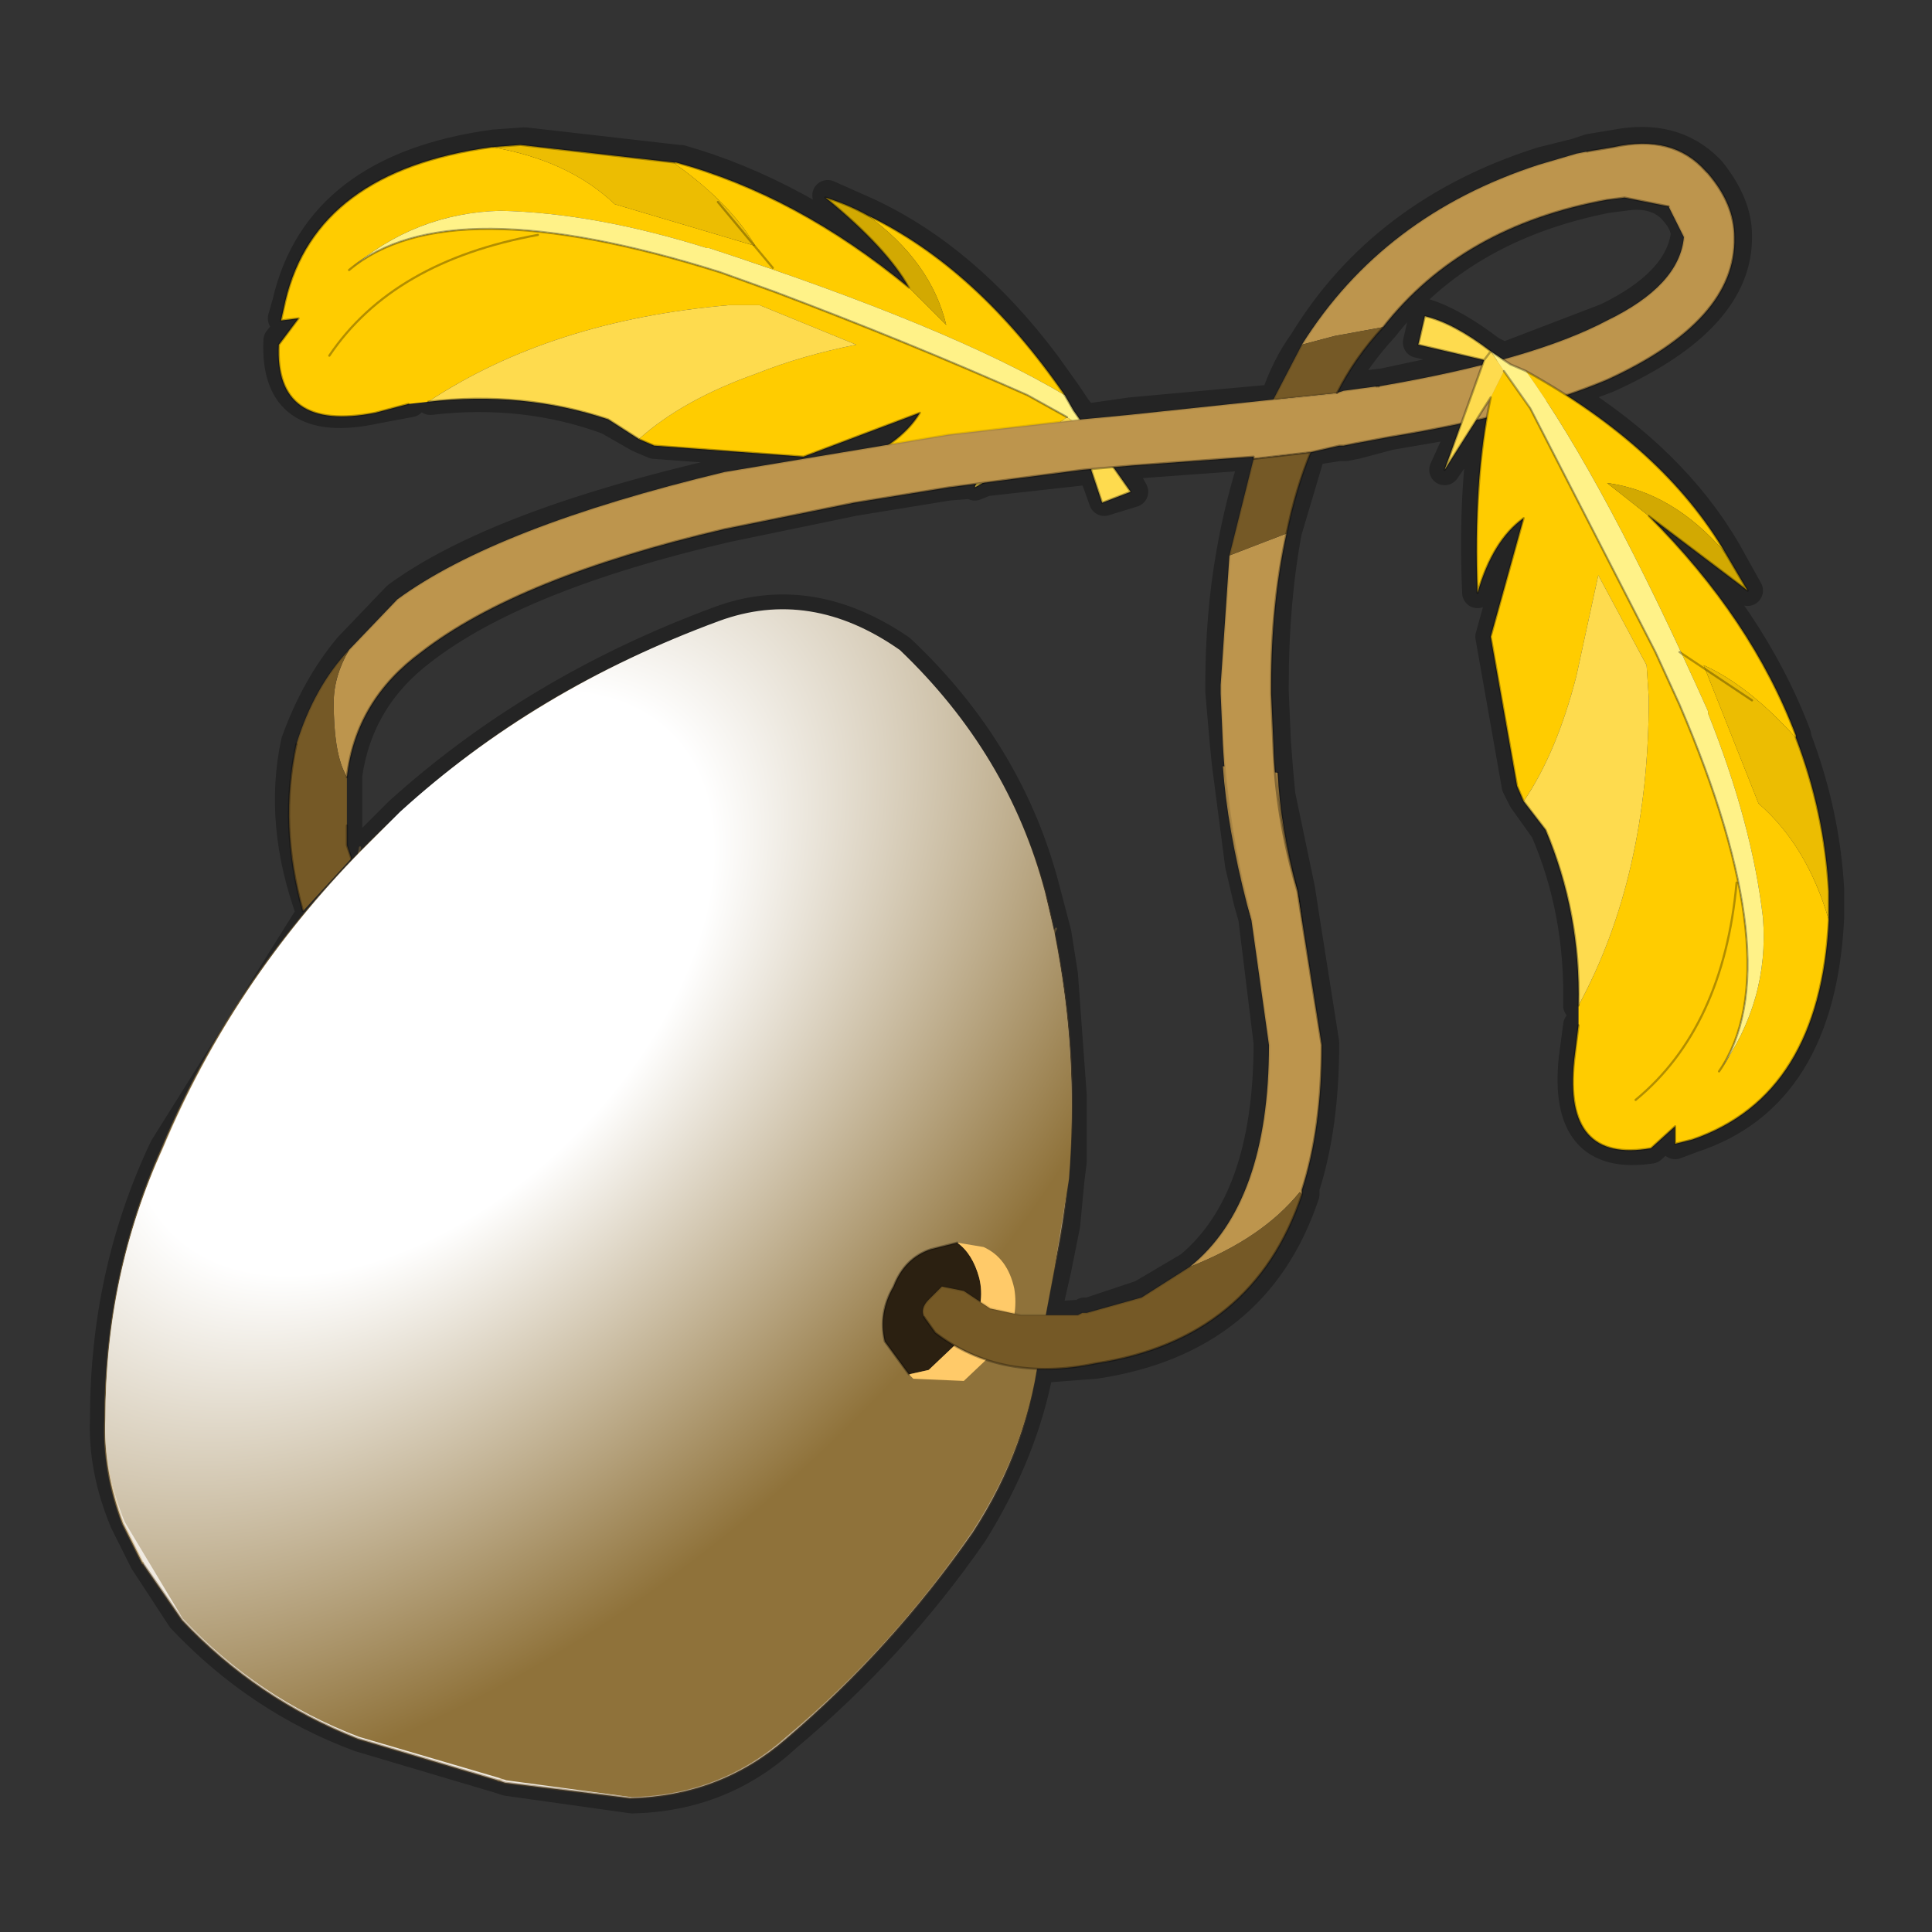 <?xml version="1.0" encoding="UTF-8" standalone="no"?>
<svg xmlns:xlink="http://www.w3.org/1999/xlink" height="440.0px" width="440.0px" xmlns="http://www.w3.org/2000/svg">
  <rect width="100%" height="100%" fill="#333333" stroke="none"/>
  <g transform="matrix(10.0, 0.0, 0.0, 10.0, 0.0, 0.0)">
    <use height="44.0" transform="matrix(1.0, 0.0, 0.0, 1.0, 0.0, 0.0)" width="44.0" xlink:href="#shape0"/>
    <use height="24.6" transform="matrix(1.1, 0.0, 0.0, 1.1, 2.4, 13.87)" width="20.0" xlink:href="#sprite0"/>
    <use height="28.3" transform="matrix(1.0, 0.0, 0.0, 1.0, 6.6, 3.25)" width="35.05" xlink:href="#shape2"/>
  </g>
  <defs>
    <g id="shape0" transform="matrix(1.0, 0.0, 0.0, 1.0, 0.0, 0.0)">
      <path d="M44.0 44.0 L0.0 44.0 0.0 0.0 44.0 0.0 44.0 44.0" fill="#43adca" fill-opacity="0.0" fill-rule="evenodd" stroke="none"/>
      <path d="M35.95 23.35 L35.85 24.1 Q35.6 26.45 37.6 26.15 L38.15 25.65 38.15 26.05 38.55 25.9 Q41.45 24.95 41.65 20.9 L41.65 20.25 Q41.55 18.5 40.9 16.8 L40.9 16.75 Q39.9 14.1 37.55 11.75 38.5 12.15 39.8 13.45 L39.3 12.55 Q38.1 10.5 35.7 9.0 L35.35 8.8 34.75 8.45 34.85 8.6 35.25 9.15 Q36.6 11.2 38.25 14.8 L38.8 15.15 38.9 15.2 40.0 15.85 M35.35 8.8 L35.8 8.9 36.6 8.6 Q39.6 7.25 39.55 5.35 39.55 4.65 38.95 3.9 L38.9 3.85 Q38.1 3.05 36.8 3.3 L36.2 3.4 35.9 3.5 35.1 3.7 Q31.5 4.85 29.7 7.8 29.3 8.35 29.05 9.1 L30.45 8.9 Q30.9 8.1 31.5 7.45 33.3 5.15 36.6 4.5 L37.0 4.45 Q37.65 4.35 38.05 4.7 38.4 5.05 38.4 5.35 38.25 6.45 36.6 7.25 L34.25 8.15 34.4 8.25 34.75 8.45 M30.45 8.9 L30.65 8.85 31.4 8.75 31.45 8.75 33.8 8.25 33.8 8.15 32.3 7.8 32.45 7.15 Q33.1 7.35 33.95 8.0 L34.25 8.15 M33.95 8.0 L33.8 8.15 M29.05 9.1 L25.75 9.4 24.7 9.55 24.45 9.6 24.35 9.6 24.2 9.6 21.6 9.85 20.35 10.1 19.25 10.25 16.55 10.75 Q11.3 11.95 9.05 13.6 L7.95 14.75 Q7.2 15.65 6.75 16.9 6.35 18.75 7.1 20.8 L7.55 20.15 8.1 19.6 7.9 19.2 7.9 18.75 7.9 17.65 Q8.15 15.9 9.6 14.8 11.8 13.1 16.55 12.0 L19.45 11.4 21.6 11.05 22.25 11.0 22.45 10.95 24.7 10.7 24.9 10.7 25.5 10.65 25.85 10.55 28.6 10.35 28.6 10.4 29.85 10.25 30.5 10.15 30.65 10.15 30.9 10.1 31.65 9.9 33.4 9.6 33.8 8.25 M33.85 9.45 L33.95 9.05 33.7 9.55 33.85 9.45 Q33.55 11.25 33.65 13.5 34.0 12.3 34.7 11.8 L33.95 14.5 34.55 17.9 34.7 18.2 35.2 18.9 Q36.0 20.75 35.95 22.9 M33.4 9.6 L32.9 10.7 33.7 9.55 M35.7 9.0 L35.8 8.9 M37.25 25.05 Q39.25 23.4 39.6 20.1 39.25 18.35 38.25 16.0 L37.7 14.8 34.85 9.25 34.4 8.25 M24.7 9.55 L24.5 9.3 24.3 9.0 23.8 8.3 Q22.0 5.9 19.75 4.85 L18.85 4.45 20.75 6.5 Q18.15 4.4 15.5 3.65 L15.45 3.65 11.95 3.25 11.25 3.3 Q7.25 3.85 6.55 6.9 L6.45 7.25 6.8 7.2 6.35 7.75 Q6.25 9.8 8.55 9.3 L9.35 9.15 M22.25 11.0 L22.2 11.05 22.45 10.95 M9.8 9.1 Q11.95 8.85 13.85 9.55 L14.55 9.95 14.9 10.1 18.3 10.35 20.95 9.35 20.35 10.1 M24.9 10.7 L25.15 11.4 25.8 11.2 25.5 10.65 M8.0 6.1 Q9.4 4.95 12.25 5.3 14.05 5.45 16.45 6.25 L17.65 6.6 23.5 9.0 24.35 9.6 M28.6 10.4 Q28.25 11.45 28.05 12.6 27.8 14.0 27.8 15.6 L27.8 15.75 27.9 16.9 27.95 17.4 28.25 19.7 28.45 20.55 28.55 20.9 28.9 23.75 Q28.9 27.35 27.1 28.85 L26.0 29.5 24.8 29.9 24.7 29.9 24.6 29.95 23.8 30.0 23.25 29.95 23.15 29.95 22.6 29.75 22.3 29.6 22.0 29.4 21.5 29.25 21.5 30.05 M24.2 22.2 L24.05 21.25 Q22.0 25.25 16.5 26.6 L21.5 27.2 24.35 26.85 24.4 26.45 24.4 24.95 24.2 22.2 M24.05 21.25 L23.8 20.3 Q23.0 17.15 20.5 14.8 18.45 13.4 16.4 14.15 12.2 15.7 9.1 18.5 L8.25 19.35 8.25 19.45 8.3 20.7 Q8.8 22.8 12.25 24.7 13.95 25.65 16.5 26.6 M21.5 29.25 L21.15 29.55 21.05 30.0 21.35 30.3 21.85 30.65 21.9 30.7 22.6 31.0 23.65 31.15 24.95 31.05 Q28.6 30.5 29.7 27.2 L29.7 27.05 Q30.15 25.65 30.15 23.75 L29.7 20.9 29.6 20.25 29.15 18.1 29.1 17.55 29.05 16.9 29.0 15.75 29.0 15.6 Q29.0 13.7 29.3 12.1 L29.85 10.25 M17.6 6.1 L17.25 5.6 17.2 5.55 16.45 4.5 M12.25 5.3 Q9.0 5.9 7.55 8.05 M8.25 19.35 L8.1 19.6 M13.1 36.85 L12.25 37.85 Q10.85 39.35 9.3 39.0 8.55 38.85 8.0 38.35 2.4 35.6 3.25 30.75 3.45 29.15 4.0 27.7 M15.4 37.5 L15.3 35.65 M7.1 20.8 L3.75 26.15 Q2.4 29.0 2.4 32.3 2.35 33.45 2.85 34.65 L3.3 35.55 4.15 36.85 Q5.9 38.7 8.2 39.55 L11.4 40.5 11.55 40.55 14.4 40.95 Q16.45 40.9 17.9 39.55 20.35 37.5 22.15 34.9 23.3 33.05 23.65 31.15 M23.8 30.0 L24.05 28.9 24.25 27.9 24.35 26.85 M21.5 27.2 L21.5 28.3 21.85 28.3 M20.1 30.1 Q20.1 29.65 20.35 29.25 20.65 28.65 21.3 28.4 L21.5 28.3 21.5 29.25 M21.85 30.65 L21.9 31.45 M39.15 24.4 Q40.15 22.9 39.6 20.1" fill="none" stroke="#000000" stroke-linecap="round" stroke-linejoin="round" stroke-opacity="0.302" stroke-width="0.7"/>
      <path d="M15.35 3.7 L15.4 3.75 Q16.65 4.65 17.2 5.6 L14.0 4.65 Q12.95 3.65 11.2 3.35 7.2 3.9 6.5 6.85 L6.4 7.3 6.8 7.25 6.35 7.85 Q6.25 9.85 8.55 9.4 L9.3 9.2 9.75 9.15 Q12.55 7.3 16.6 6.95 L17.3 6.95 19.5 7.85 Q18.25 8.1 17.25 8.5 15.55 9.1 14.55 10.0 L14.9 10.15 18.3 10.4 20.95 9.4 Q20.5 10.15 19.3 10.6 L23.75 9.9 24.3 9.5 23.4 9.0 Q20.7 7.8 17.65 6.65 L16.4 6.2 Q10.2 4.25 7.95 6.15 9.45 4.85 11.4 4.8 13.55 4.85 16.1 5.65 L16.15 5.65 Q21.65 7.45 24.25 9.0 22.25 6.1 19.75 4.9 21.2 5.95 21.55 7.4 L20.7 6.55 Q18.15 4.45 15.4 3.7 L15.35 3.7" fill="#ffcc00" fill-rule="evenodd" stroke="none"/>
      <path d="M24.25 9.0 Q21.65 7.45 16.15 5.65 L16.1 5.65 Q13.55 4.85 11.4 4.8 9.45 4.85 7.95 6.15 10.2 4.25 16.4 6.2 L17.65 6.65 Q20.7 7.8 23.4 9.0 L24.3 9.5 24.8 9.85 24.45 9.35 24.25 9.0" fill="#fff288" fill-rule="evenodd" stroke="none"/>
      <path d="M11.2 3.35 Q12.95 3.65 14.0 4.65 L17.2 5.6 Q16.65 4.65 15.4 3.75 L15.35 3.7 11.85 3.3 11.2 3.35" fill="#ecbd02" fill-rule="evenodd" stroke="none"/>
      <path d="M24.3 9.5 L23.75 9.9 Q22.3 10.7 22.2 11.1 23.45 10.4 24.6 9.95 L25.1 11.45 25.75 11.2 24.8 9.85 24.6 9.95 24.8 9.85 24.3 9.5 M14.55 10.0 Q15.55 9.1 17.25 8.5 18.25 8.1 19.5 7.85 L17.3 6.95 16.6 6.95 Q12.55 7.3 9.75 9.15 11.9 8.9 13.85 9.55 L14.55 10.0" fill="#fedb4e" fill-rule="evenodd" stroke="none"/>
      <path d="M20.7 6.55 L21.55 7.4 Q21.2 5.95 19.75 4.9 19.3 4.65 18.8 4.5 20.2 5.65 20.7 6.55" fill="#d2a902" fill-rule="evenodd" stroke="none"/>
      <path d="M15.35 3.7 L15.4 3.7 Q18.15 4.45 20.7 6.55 M19.75 4.9 Q22.25 6.1 24.25 9.0 M7.95 6.15 Q10.2 4.25 16.4 6.2 L17.65 6.65 Q20.7 7.8 23.4 9.0 L24.3 9.5 M23.75 9.9 L19.3 10.6 Q20.5 10.15 20.95 9.4 L18.3 10.4 14.9 10.15 14.55 10.0 M9.3 9.2 L8.55 9.4 Q6.25 9.85 6.35 7.85 L6.8 7.25 6.4 7.3 6.5 6.85 Q7.2 3.9 11.2 3.35 L11.85 3.3 15.35 3.7 M23.75 9.9 Q22.3 10.7 22.2 11.1 23.45 10.4 24.6 9.95 L25.1 11.45 25.75 11.2 24.8 9.85 24.45 9.35 24.25 9.0 M24.8 9.85 L24.6 9.95 M9.75 9.15 Q11.9 8.9 13.85 9.55 L14.55 10.0 M19.75 4.9 Q19.3 4.65 18.8 4.5 20.2 5.65 20.7 6.55" fill="none" stroke="#000000" stroke-linecap="round" stroke-linejoin="round" stroke-opacity="0.302" stroke-width="0.05"/>
      <path d="M12.25 5.35 Q8.95 5.95 7.5 8.1 M17.6 6.1 L16.35 4.6" fill="none" stroke="#000000" stroke-linecap="round" stroke-linejoin="round" stroke-opacity="0.302" stroke-width="0.05"/>
      <path d="M20.5 14.85 Q22.95 17.2 23.8 20.35 24.9 24.7 24.0 28.9 L23.65 30.7 Q23.45 32.9 22.15 34.9 20.3 37.55 17.9 39.6 16.4 40.9 14.35 40.95 L11.5 40.6 11.35 40.55 8.15 39.6 Q5.85 38.7 4.15 36.9 L3.25 35.6 2.8 34.7 Q2.35 33.5 2.4 32.35 2.4 29.05 3.7 26.15 5.5 21.85 9.1 18.55 12.15 15.7 16.35 14.2 18.45 13.4 20.5 14.85 M17.75 33.55 Q15.6 38.55 12.25 40.15 L11.35 40.55 12.25 40.15 Q15.6 38.55 17.75 33.55" fill="#f0eae1" fill-rule="evenodd" stroke="none"/>
      <path d="M20.5 14.85 Q18.45 13.4 16.35 14.2 12.15 15.7 9.1 18.55 5.5 21.85 3.7 26.15 2.4 29.05 2.4 32.35 2.35 33.5 2.8 34.7 L3.25 35.6" fill="none" stroke="#bd954d" stroke-linecap="round" stroke-linejoin="round" stroke-opacity="0.451" stroke-width="0.05"/>
      <path d="M11.35 40.55 L12.25 40.15 Q15.6 38.55 17.75 33.55" fill="none" stroke="#bd954d" stroke-linecap="round" stroke-linejoin="round" stroke-opacity="0.302" stroke-width="0.05"/>
      <path d="M11.35 40.55 L11.5 40.6 14.35 40.95 Q16.4 40.9 17.9 39.6 20.3 37.55 22.15 34.9 23.45 32.9 23.65 30.7 L24.0 28.9 Q24.9 24.7 23.8 20.35 22.95 17.2 20.5 14.85 M3.25 35.6 L4.15 36.9 Q5.85 38.7 8.15 39.6 L11.35 40.55" fill="none" stroke="#634925" stroke-linecap="round" stroke-linejoin="round" stroke-opacity="0.451" stroke-width="0.05"/>
      <path d="M9.1 38.9 Q2.35 36.15 3.2 30.8 4.05 25.4 7.6 21.4 11.2 17.3 13.9 15.85 16.55 14.25 18.35 15.35 20.1 16.5 17.3 18.55 14.45 20.5 12.45 24.25 10.4 27.95 9.65 30.8 8.85 33.65 9.1 38.9" fill="#ffffff" fill-rule="evenodd" stroke="none"/>
      <path d="M12.25 37.85 Q10.75 39.35 9.25 39.05 7.7 38.7 6.9 36.8 6.1 34.85 6.55 32.5 7.05 30.15 8.55 28.7 10.05 27.15 11.6 27.5 13.1 27.8 13.9 29.75 14.7 31.7 14.2 34.05 13.75 36.4 12.25 37.85" fill="#ffffff" fill-rule="evenodd" stroke="none"/>
      <path d="M8.2 19.3 Q7.4 23.25 16.45 26.6" fill="none" stroke="#bd954d" stroke-linecap="round" stroke-linejoin="round" stroke-opacity="0.302" stroke-width="0.05"/>
      <path d="M16.4 26.6 Q22.0 25.3 24.05 21.15" fill="none" stroke="#bd954d" stroke-linecap="round" stroke-linejoin="round" stroke-opacity="0.302" stroke-width="0.05"/>
      <path d="M16.45 26.6 L24.25 26.9" fill="none" stroke="#bd954d" stroke-linecap="round" stroke-linejoin="round" stroke-opacity="0.302" stroke-width="0.05"/>
      <path d="M15.35 37.55 L15.1 33.95" fill="none" stroke="#bd954d" stroke-linecap="round" stroke-linejoin="round" stroke-opacity="0.302" stroke-width="0.05"/>
      <path d="M21.45 27.1 L21.45 30.1" fill="none" stroke="#bd954d" stroke-linecap="round" stroke-linejoin="round" stroke-opacity="0.302" stroke-width="0.05"/>
      <path d="M16.2 20.9 Q16.1 21.65 15.6 22.2 L14.5 23.0 13.4 22.95 Q13.0 22.6 13.15 21.9 13.2 21.3 13.7 20.65 14.2 20.1 14.85 19.8 L15.85 19.95 Q16.25 20.3 16.2 20.9" fill="#d9cdbe" fill-opacity="0.78" fill-rule="evenodd" stroke="none"/>
      <path d="M18.7 20.2 L18.45 20.75 18.0 21.1 17.55 21.05 Q17.35 20.95 17.4 20.65 17.4 20.35 17.65 20.1 L18.1 19.75 18.55 19.8 18.7 20.2" fill="#d9cdbe" fill-opacity="0.78" fill-rule="evenodd" stroke="none"/>
      <path d="M14.65 31.75 Q15.35 32.7 15.4 33.85 15.6 35.05 15.05 35.9 14.6 37.0 13.8 37.0 13.05 37.1 12.45 36.15 11.85 35.4 11.75 34.2 11.6 33.05 12.0 32.0 12.5 31.15 13.25 31.05 14.05 31.05 14.65 31.75" fill="#d9cdbe" fill-opacity="0.78" fill-rule="evenodd" stroke="none"/>
      <path d="M16.7 28.3 L17.05 29.15 16.85 30.05 16.35 30.55 15.75 30.15 Q15.5 29.85 15.4 29.35 15.4 28.85 15.55 28.4 15.8 28.05 16.1 28.05 16.45 28.0 16.7 28.3" fill="#d9cdbe" fill-opacity="0.651" fill-rule="evenodd" stroke="none"/>
      <path d="M21.9 31.75 Q22.1 33.15 21.45 34.3 20.85 35.55 19.85 36.1 18.75 36.85 17.95 36.45 17.15 36.0 17.1 34.7 16.9 33.65 17.55 32.4 18.15 31.25 19.15 30.4 L20.95 30.3 Q21.75 30.65 21.9 31.75" fill="#d9cdbe" fill-opacity="0.78" fill-rule="evenodd" stroke="none"/>
      <path d="M8.65 25.05 Q8.8 26.5 8.25 27.75 7.65 29.1 6.7 29.8 5.65 30.7 4.85 30.4 4.05 30.0 4.0 28.65 3.8 27.65 4.4 26.25 5.0 25.0 5.95 24.0 6.9 23.3 7.7 23.65 8.5 23.95 8.65 25.05" fill="#d9cdbe" fill-opacity="0.78" fill-rule="evenodd" stroke="none"/>
      <path d="M8.65 30.75 L8.45 32.1 7.65 33.1 Q7.1 33.55 6.75 33.4 6.3 33.2 6.3 32.55 6.25 32.05 6.5 31.35 L7.3 30.2 Q7.75 29.85 8.2 30.05 L8.65 30.75" fill="#d9cdbe" fill-opacity="0.651" fill-rule="evenodd" stroke="none"/>
    </g>
    <g id="sprite0" transform="matrix(1.0, 0.0, 0.0, 1.0, 10.0, 12.3)">
      <use height="24.6" transform="matrix(1.0, 0.0, 0.0, 1.0, -10.0, -12.3)" width="20.0" xlink:href="#shape1"/>
    </g>
    <g id="shape1" transform="matrix(1.0, 0.0, 0.0, 1.0, 10.0, 12.3)">
      <path d="M9.65 -5.6 Q10.15 -3.05 9.95 -0.5 L9.65 1.35 9.35 2.95 Q9.15 4.95 7.95 6.8 6.3 9.2 4.1 11.05 2.75 12.25 0.9 12.3 L-1.7 11.95 -1.85 11.9 -4.75 11.05 Q-6.85 10.25 -8.4 8.6 L-9.6 6.6 Q-10.05 5.5 -10.0 4.45 -10.0 1.45 -8.8 -1.15 -7.35 -4.6 -4.7 -7.3 L-3.9 -8.1 Q-1.1 -10.65 2.7 -12.05 4.6 -12.75 6.45 -11.45 8.7 -9.3 9.45 -6.45 L9.65 -5.6" fill="url(#gradient0)" fill-rule="evenodd" stroke="none"/>
    </g>
    <radialGradient cx="0" cy="0" gradientTransform="matrix(-0.018, 0.018, -0.011, -0.011, -3.45, -4.55)" gradientUnits="userSpaceOnUse" id="gradient0" r="819.2" spreadMethod="pad">
      <stop offset="0.349" stop-color="#ffffff"/>
      <stop offset="1.0" stop-color="#8f723a"/>
    </radialGradient>
    <g id="shape2" transform="matrix(1.0, 0.0, 0.0, 1.0, -6.6, -3.25)">
      <path d="M20.7 31.3 L20.15 30.55 Q20.0 29.9 20.35 29.3 20.6 28.65 21.2 28.45 L21.8 28.3 Q22.15 28.55 22.3 29.1 22.45 29.7 22.1 30.3 L21.15 31.2 20.7 31.3" fill="#2b2011" fill-rule="evenodd" stroke="none"/>
      <path d="M21.8 28.3 L22.4 28.4 Q22.95 28.65 23.1 29.35 23.2 29.95 22.9 30.55 L21.95 31.45 20.8 31.4 20.7 31.3 21.15 31.2 22.1 30.3 Q22.45 29.7 22.3 29.1 22.15 28.55 21.8 28.3" fill="#ffca69" fill-rule="evenodd" stroke="none"/>
      <path d="M20.7 31.3 L20.15 30.55 Q20.0 29.9 20.35 29.3 20.6 28.65 21.2 28.45 L21.8 28.3" fill="none" stroke="#000000" stroke-linecap="round" stroke-linejoin="round" stroke-opacity="0.302" stroke-width="0.05"/>
      <path d="M28.5 20.95 L28.4 20.6 Q27.95 18.85 27.85 17.45 L29.1 17.6 Q29.15 18.8 29.55 20.3 L29.65 20.95 28.5 20.95" fill="#bd954d" fill-rule="evenodd" stroke="none"/>
      <path d="M27.85 17.45 Q27.95 18.85 28.4 20.6 L28.5 20.95" fill="none" stroke="#000000" stroke-linecap="round" stroke-linejoin="round" stroke-opacity="0.102" stroke-width="0.05"/>
      <path d="M29.65 20.95 L29.55 20.3 Q29.15 18.8 29.1 17.6" fill="none" stroke="#000000" stroke-linecap="round" stroke-linejoin="round" stroke-opacity="0.302" stroke-width="0.05"/>
      <path d="M31.4 8.8 Q34.9 8.2 36.6 7.3 38.25 6.5 38.35 5.4 L38.0 4.7 37.0 4.5 36.6 4.55 Q33.3 5.15 31.5 7.45 L30.4 7.65 29.65 7.85 Q31.5 4.9 35.05 3.75 L35.9 3.5 36.15 3.45 36.75 3.35 Q38.1 3.05 38.85 3.9 L38.9 3.95 Q39.5 4.65 39.5 5.4 39.55 7.3 36.6 8.65 34.7 9.45 31.65 9.95 L30.85 10.1 30.6 10.15 30.5 10.15 29.85 10.3 28.55 10.45 28.55 10.4 25.8 10.6 24.65 10.7 21.6 11.1 19.45 11.45 16.5 12.05 Q11.8 13.15 9.6 14.85 8.1 15.95 7.9 17.7 L7.85 17.6 Q7.6 17.1 7.6 16.0 7.6 15.4 7.95 14.8 L9.05 13.65 Q11.3 12.0 16.5 10.75 L19.2 10.3 21.6 9.9 24.65 9.55 25.7 9.45 29.0 9.1 30.45 8.95 30.6 8.9 31.35 8.8 31.4 8.8 M29.3 12.15 Q28.95 13.75 28.95 15.6 L28.95 15.8 29.0 16.95 Q29.05 18.6 29.55 20.3 L29.65 20.95 30.1 23.8 Q30.1 25.7 29.65 27.1 L29.65 27.2 29.6 27.15 Q28.75 28.2 27.1 28.85 28.9 27.4 28.9 23.8 L28.5 20.95 28.4 20.55 Q27.95 18.75 27.85 16.95 L27.8 15.8 27.8 15.6 28.0 12.65 29.3 12.15" fill="#bd954d" fill-rule="evenodd" stroke="none"/>
      <path d="M30.45 8.95 L29.0 9.1 29.65 7.85 30.4 7.65 31.5 7.45 Q30.85 8.15 30.45 8.95 M7.95 14.8 Q7.6 15.4 7.6 16.0 7.6 17.1 7.85 17.6 L7.9 17.7 7.9 18.8 7.9 19.25 8.0 19.55 6.9 20.75 Q6.35 18.8 6.75 16.95 7.15 15.65 7.95 14.8 M28.55 10.45 L29.85 10.3 Q29.5 11.15 29.3 12.15 L28.0 12.65 28.55 10.45 M27.1 28.85 Q28.75 28.2 29.6 27.15 L29.65 27.2 Q28.55 30.5 24.95 31.05 22.8 31.5 21.3 30.35 L21.05 30.0 Q20.95 29.8 21.15 29.6 L21.45 29.3 21.95 29.4 22.55 29.8 23.25 29.95 24.55 29.95 24.65 29.9 24.75 29.9 26.0 29.55 27.1 28.85" fill="#755926" fill-rule="evenodd" stroke="none"/>
      <path d="M31.4 8.8 L31.35 8.8 M7.9 17.7 Q8.1 15.95 9.6 14.85 11.8 13.15 16.5 12.05 L19.45 11.45 21.6 11.1 24.65 10.7 25.8 10.6 28.55 10.4 28.55 10.45 29.85 10.3 30.5 10.15 30.6 10.15 30.85 10.1 31.65 9.95 Q34.7 9.45 36.6 8.65 39.55 7.3 39.5 5.4 39.5 4.65 38.9 3.95 L38.85 3.9 Q38.1 3.05 36.75 3.35 L36.15 3.45 M31.5 7.45 Q33.3 5.15 36.6 4.55 L37.0 4.5 38.0 4.7 M30.45 8.95 Q30.85 8.15 31.5 7.45 M29.65 27.2 L29.65 27.1 Q30.1 25.7 30.1 23.8 L29.65 20.95 29.55 20.3 Q29.05 18.6 29.0 16.95 L28.95 15.8 28.95 15.6 Q28.95 13.75 29.3 12.15 29.5 11.15 29.85 10.3 M29.65 27.2 Q28.55 30.5 24.95 31.05 22.8 31.5 21.3 30.35 L21.05 30.0 M6.75 16.95 Q6.35 18.8 6.9 20.75 M8.0 19.55 L7.9 19.25 7.9 18.8" fill="none" stroke="#000000" stroke-linecap="round" stroke-linejoin="round" stroke-opacity="0.302" stroke-width="0.05"/>
      <path d="M38.0 4.7 L38.35 5.4 Q38.25 6.5 36.6 7.3 34.9 8.2 31.4 8.8 M31.35 8.8 L30.6 8.9 30.45 8.95 29.0 9.1 25.7 9.45 24.65 9.55 21.6 9.9 19.2 10.3 16.5 10.75 Q11.3 12.0 9.05 13.65 L7.95 14.8 Q7.15 15.65 6.75 16.95 M36.15 3.45 L35.9 3.5 35.05 3.75 Q31.5 4.9 29.65 7.85 L29.0 9.1 M28.0 12.65 L27.8 15.6 27.8 15.8 27.85 16.95 Q27.95 18.75 28.4 20.55 L28.5 20.95 28.9 23.8 Q28.9 27.4 27.1 28.85 M21.05 30.0 Q20.95 29.8 21.15 29.6 L21.45 29.3 21.95 29.4 22.55 29.8 23.25 29.95 24.55 29.95 24.65 29.9 24.75 29.9 26.0 29.55 27.1 28.85 M28.55 10.45 L28.0 12.65" fill="none" stroke="#000000" stroke-linecap="round" stroke-linejoin="round" stroke-opacity="0.102" stroke-width="0.05"/>
      <path d="M41.65 20.95 Q41.45 24.95 38.55 25.95 L38.15 26.05 38.15 25.65 37.6 26.15 Q35.6 26.5 35.85 24.15 L35.95 23.35 35.95 22.9 Q37.55 19.95 37.55 15.9 L37.5 15.15 36.4 13.1 35.9 15.4 Q35.45 17.15 34.7 18.25 L34.55 17.9 33.95 14.5 34.7 11.8 Q34.0 12.3 33.65 13.5 33.55 10.95 33.95 9.05 L34.25 8.45 34.85 9.3 37.7 14.85 38.25 16.05 Q40.8 22.0 39.15 24.4 40.3 22.8 40.15 20.9 39.9 18.75 38.9 16.25 L38.9 16.2 Q36.55 10.95 34.75 8.45 37.9 10.2 39.3 12.6 38.1 11.2 36.6 11.0 L37.55 11.75 Q39.9 14.1 40.9 16.75 L40.9 16.8 40.85 16.75 Q39.8 15.6 38.8 15.15 L40.05 18.3 Q41.15 19.25 41.65 20.95" fill="#ffcc00" fill-rule="evenodd" stroke="none"/>
      <path d="M33.95 8.0 L34.4 8.3 34.75 8.45 Q36.55 10.95 38.9 16.2 L38.9 16.25 Q39.9 18.75 40.15 20.9 40.3 22.8 39.15 24.4 40.8 22.0 38.25 16.05 L37.7 14.85 34.85 9.3 34.25 8.45 33.95 8.0" fill="#fff288" fill-rule="evenodd" stroke="none"/>
      <path d="M40.9 16.8 Q41.55 18.5 41.65 20.3 L41.65 20.95 Q41.15 19.25 40.05 18.3 L38.8 15.15 Q39.8 15.6 40.85 16.75 L40.9 16.8" fill="#ecbd02" fill-rule="evenodd" stroke="none"/>
      <path d="M35.95 22.9 Q36.0 20.8 35.2 18.9 L34.7 18.25 Q35.45 17.15 35.9 15.4 L36.4 13.1 37.5 15.15 37.55 15.9 Q37.55 19.95 35.95 22.9 M33.95 9.05 L32.9 10.7 33.8 8.2 32.3 7.85 32.45 7.2 Q33.1 7.35 33.95 8.0 L33.8 8.2 33.95 8.0 34.25 8.45 33.95 9.05" fill="#fedb4e" fill-rule="evenodd" stroke="none"/>
      <path d="M39.3 12.6 L39.8 13.45 37.55 11.75 36.6 11.0 Q38.1 11.2 39.3 12.6" fill="#d2a902" fill-rule="evenodd" stroke="none"/>
      <path d="M40.9 16.8 Q41.55 18.5 41.65 20.3 L41.65 20.95 Q41.45 24.95 38.55 25.95 L38.15 26.05 38.15 25.65 37.6 26.15 Q35.6 26.5 35.85 24.15 L35.95 23.35 M35.95 22.9 Q36.0 20.8 35.2 18.9 L34.7 18.25 34.55 17.9 33.95 14.5 34.7 11.8 Q34.0 12.3 33.65 13.5 33.55 10.95 33.95 9.05 L32.9 10.7 33.8 8.2 32.3 7.85 32.45 7.2 Q33.1 7.35 33.95 8.0 L34.4 8.3 34.75 8.45 Q37.9 10.2 39.3 12.6 L39.8 13.45 37.55 11.75 Q39.9 14.1 40.9 16.75 L40.9 16.8 M33.95 8.0 L33.8 8.2 M39.15 24.4 Q40.8 22.0 38.25 16.05 L37.7 14.85 34.85 9.3 34.25 8.45" fill="none" stroke="#000000" stroke-linecap="round" stroke-linejoin="round" stroke-opacity="0.302" stroke-width="0.05"/>
      <path d="M39.55 20.1 Q39.25 23.4 37.25 25.05 M38.25 14.85 L39.9 15.95" fill="none" stroke="#000000" stroke-linecap="round" stroke-linejoin="round" stroke-opacity="0.302" stroke-width="0.05"/>
    </g>
  </defs>
</svg>
